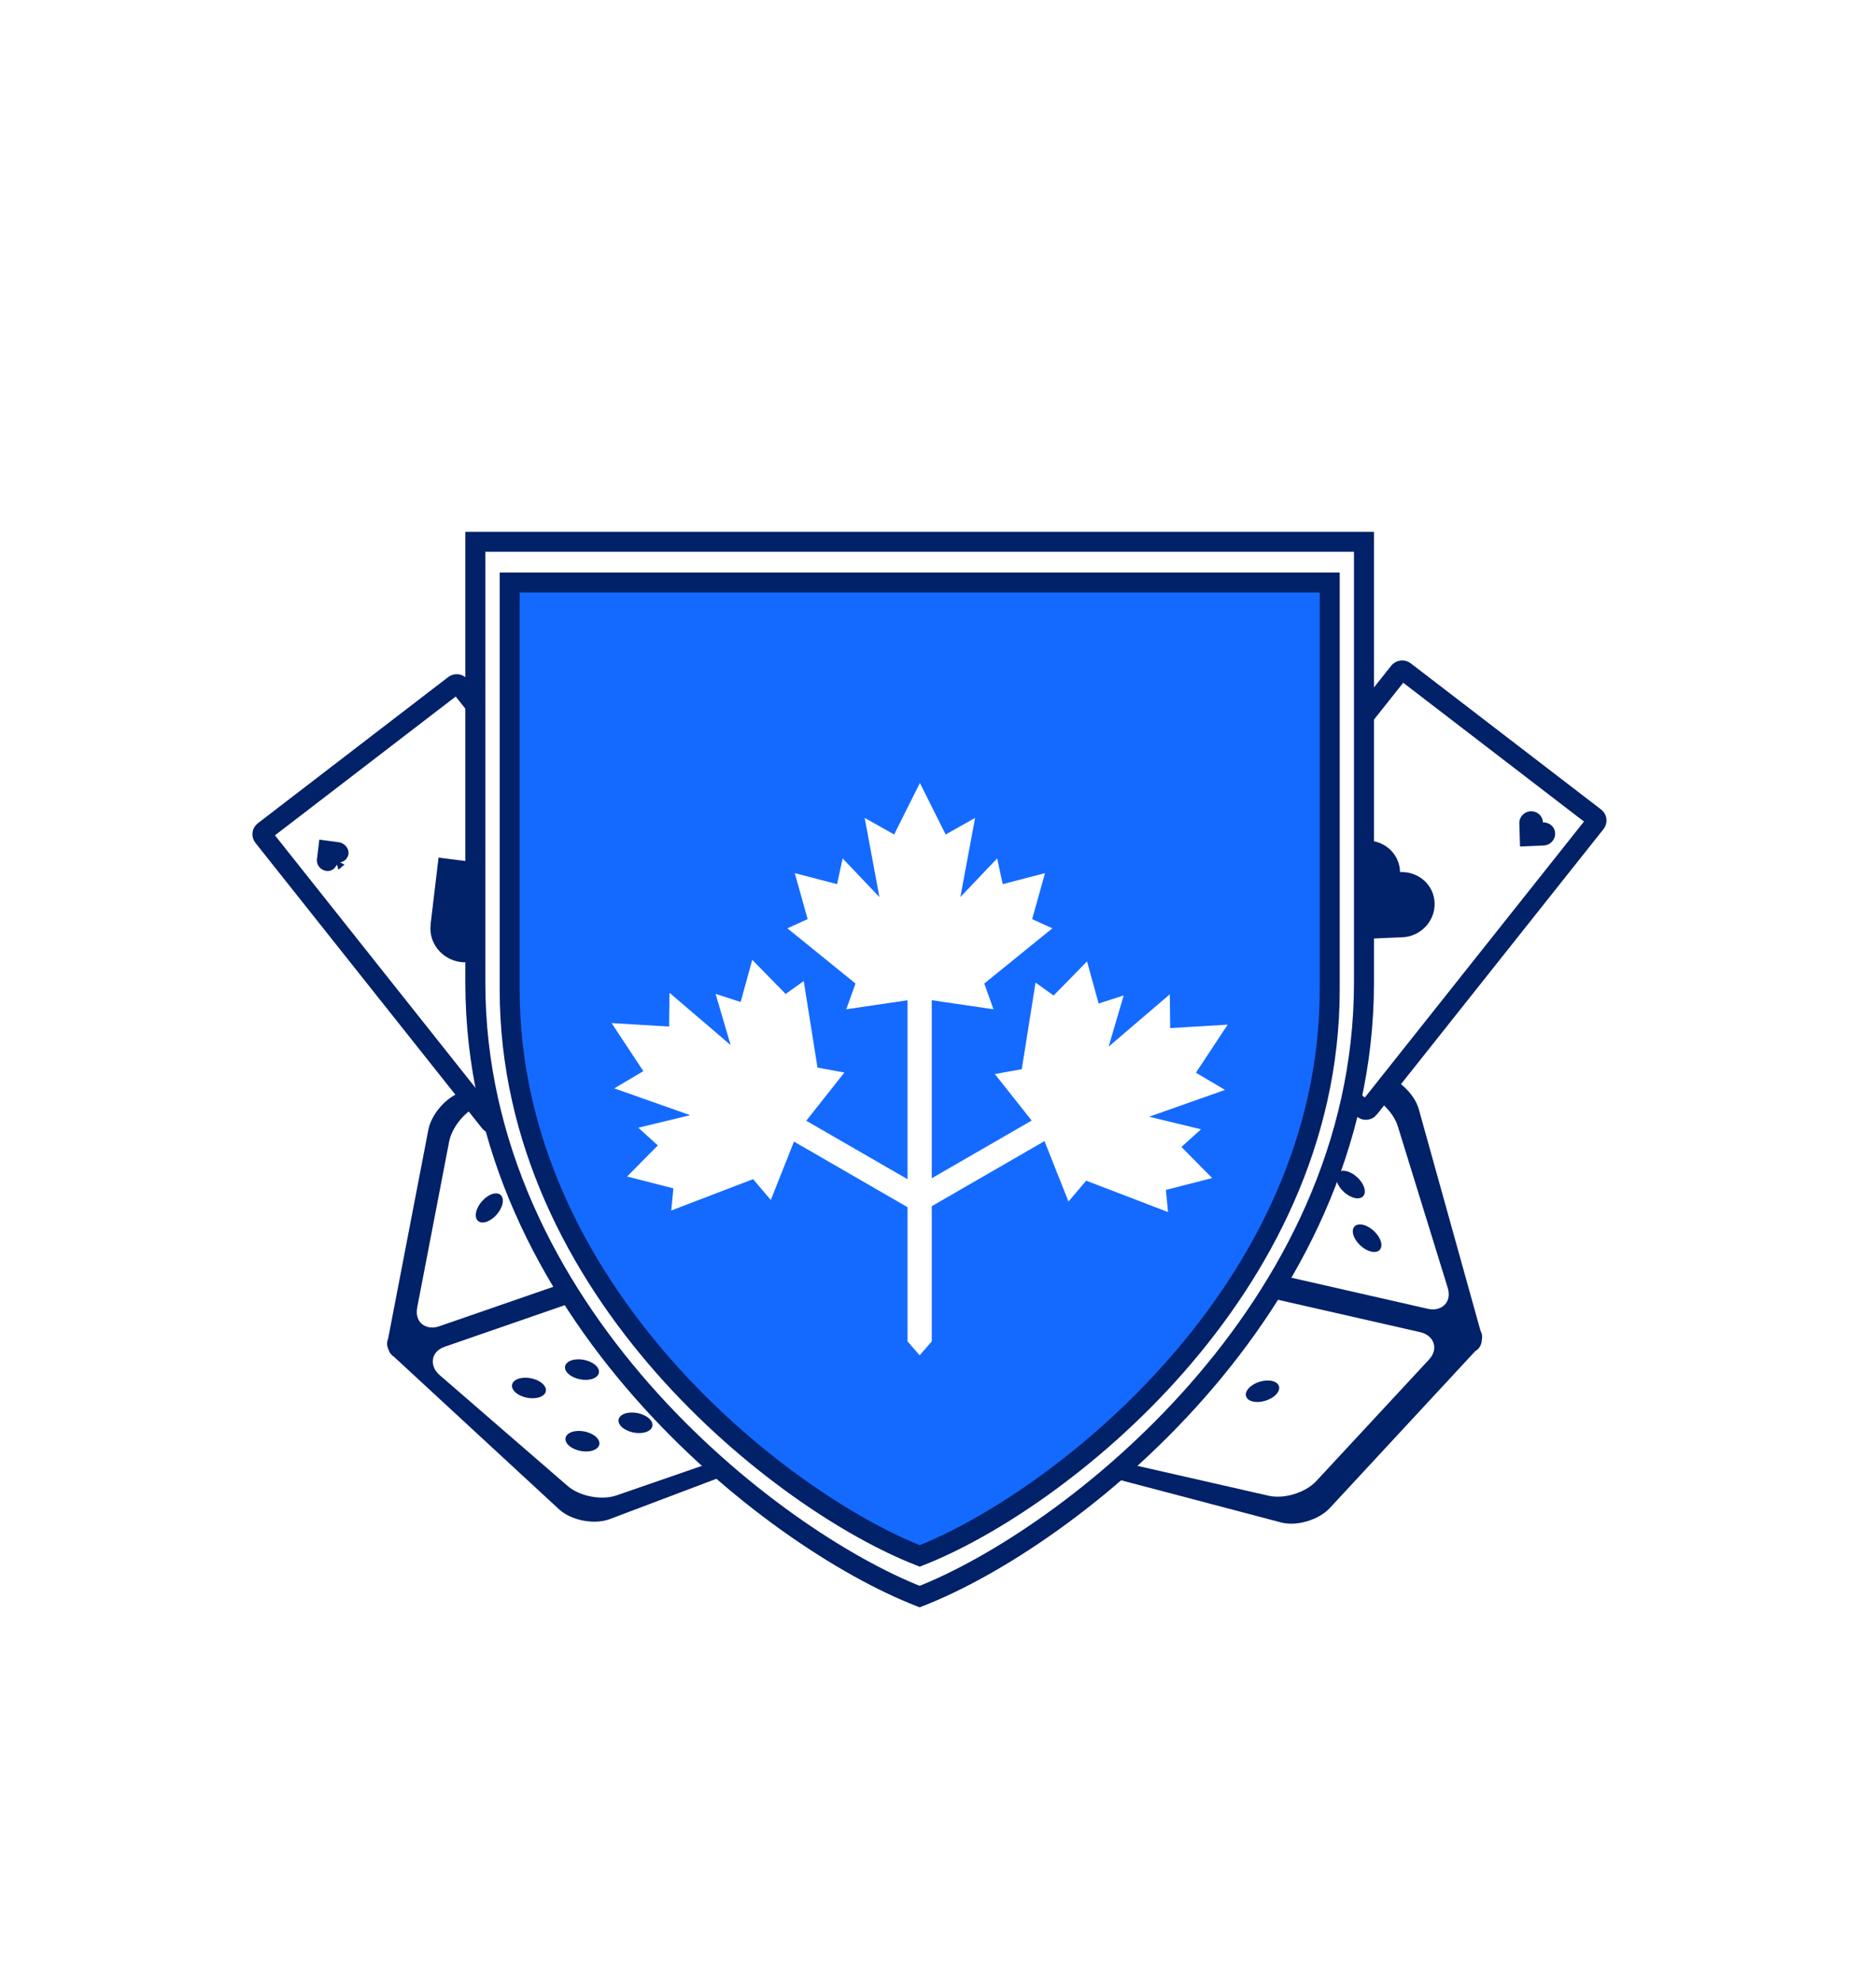 <svg width="179" height="189" viewBox="0 0 179 189" fill="none" xmlns="http://www.w3.org/2000/svg">
<g filter="url(#filter0_dd_148_61)">
<g filter="url(#filter1_bd_148_61)">
<path d="M10.031 56.392C10.031 28.778 32.417 6.393 60.031 6.393H118.685C146.299 6.393 168.685 28.778 168.685 56.393V123.243C168.685 150.857 146.299 173.243 118.685 173.243H60.031C32.417 173.243 10.031 150.857 10.031 123.243V56.392Z" fill="url(#paint0_linear_148_61)" shape-rendering="crispEdges"/>
</g>
<path fill-rule="evenodd" clip-rule="evenodd" d="M131.764 89.726C133.298 90.024 134.957 91.557 135.377 93.066L141.27 114.228C141.42 114.488 141.461 114.79 141.387 115.108C141.352 115.585 141.128 115.943 140.764 116.143L126.89 131.112C125.83 132.256 123.719 132.883 122.241 132.493L101.226 126.955C100.769 127.047 100.338 126.884 100.013 126.486C99.616 126.191 99.44 125.784 99.496 125.336L93.499 105.931C93.051 104.481 93.524 102.403 94.556 101.29L108.543 86.199C108.709 85.856 109.019 85.623 109.443 85.541C109.789 85.415 110.127 85.431 110.424 85.584L131.764 89.726Z" fill="#012169"/>
<rect width="21.621" height="22.164" rx="2.748" transform="matrix(0.295 0.955 -0.975 -0.222 132.566 92.074)" fill="white"/>
<rect width="21.287" height="22.164" rx="2.748" transform="matrix(-0.68 0.733 0.975 0.222 116.596 110.029)" fill="white"/>
<rect width="22.164" height="22.164" rx="2.748" transform="matrix(-0.68 0.733 -0.295 -0.955 116.469 108.717)" fill="white"/>
<ellipse cx="1.34" cy="1.34" rx="1.34" ry="1.34" transform="matrix(0.295 0.955 -0.975 -0.222 121.08 93.039)" fill="#012169"/>
<ellipse cx="1.34" cy="1.34" rx="1.34" ry="1.34" transform="matrix(0.295 0.955 -0.975 -0.222 122.662 98.158)" fill="#012169"/>
<ellipse cx="1.34" cy="1.34" rx="1.34" ry="1.34" transform="matrix(0.295 0.955 -0.975 -0.222 124.244 103.277)" fill="#012169"/>
<ellipse cx="1.34" cy="1.34" rx="1.34" ry="1.34" transform="matrix(-0.68 0.733 0.975 0.222 120.068 118.693)" fill="#012169"/>
<ellipse cx="1.34" cy="1.34" rx="1.34" ry="1.34" transform="matrix(0.295 0.955 -0.975 -0.222 128.189 94.148)" fill="#012169"/>
<ellipse cx="1.34" cy="1.34" rx="1.34" ry="1.34" transform="matrix(0.295 0.955 -0.975 -0.222 129.771 99.268)" fill="#012169"/>
<ellipse cx="1.34" cy="1.34" rx="1.34" ry="1.34" transform="matrix(0.295 0.955 -0.975 -0.222 131.354 104.387)" fill="#012169"/>
<ellipse cx="1.34" cy="1.34" rx="1.34" ry="1.34" transform="matrix(-0.295 -0.955 -0.68 0.733 108.553 111.672)" fill="#012169"/>
<ellipse cx="1.34" cy="1.34" rx="1.34" ry="1.34" transform="matrix(-0.295 -0.955 -0.68 0.733 106.969 106.553)" fill="#012169"/>
<ellipse cx="1.34" cy="1.34" rx="1.34" ry="1.34" transform="matrix(-0.295 -0.955 -0.68 0.733 105.389 101.434)" fill="#012169"/>
<path fill-rule="evenodd" clip-rule="evenodd" d="M53.343 131.239C54.491 132.3 56.708 132.73 58.173 132.176L78.413 124.523C78.428 124.517 78.443 124.511 78.457 124.505C78.704 124.456 78.926 124.327 79.109 124.124C79.443 123.837 79.6 123.48 79.577 123.103C79.579 123.096 79.58 123.09 79.581 123.084L83.385 103.328C83.68 101.797 82.936 99.724 81.747 98.763L65.11 85.309C64.909 84.918 64.539 84.685 64.053 84.655C63.614 84.529 63.211 84.614 62.896 84.886L43.986 91.434C42.552 91.931 41.157 93.542 40.87 95.032L37.039 114.924L37.032 114.966C36.891 115.284 36.9 115.641 37.069 116.001C37.166 116.302 37.344 116.534 37.589 116.682L53.343 131.239Z" fill="#012169"/>
<rect width="22.164" height="21.665" rx="2.748" transform="matrix(0.945 -0.327 -0.756 -0.655 56.234 130.807)" fill="white"/>
<rect width="22.164" height="22.164" rx="2.748" transform="matrix(0.189 -0.982 0.756 0.655 61.096 108.168)" fill="white"/>
<rect width="21.603" height="22.164" rx="2.748" transform="matrix(0.189 -0.982 -0.945 0.327 60.234 107.432)" fill="white"/>
<ellipse cx="1.34" cy="1.34" rx="1.34" ry="1.34" transform="matrix(0.945 -0.327 -0.756 -0.655 50.217 120.977)" fill="#012169"/>
<ellipse cx="1.34" cy="1.34" rx="1.34" ry="1.34" transform="matrix(0.945 -0.327 -0.756 -0.655 55.279 119.221)" fill="#012169"/>
<ellipse cx="1.34" cy="1.34" rx="1.34" ry="1.34" transform="matrix(0.945 -0.327 -0.756 -0.655 60.344 117.469)" fill="#012169"/>
<ellipse cx="1.34" cy="1.34" rx="1.34" ry="1.34" transform="matrix(0.189 -0.982 0.756 0.655 70.301 104.98)" fill="#012169"/>
<ellipse cx="1.34" cy="1.34" rx="1.34" ry="1.34" transform="matrix(0.945 -0.327 -0.756 -0.655 55.32 126.055)" fill="#012169"/>
<ellipse cx="1.34" cy="1.34" rx="1.34" ry="1.34" transform="matrix(0.945 -0.327 -0.756 -0.655 60.383 124.299)" fill="#012169"/>
<ellipse cx="1.34" cy="1.34" rx="1.34" ry="1.34" transform="matrix(0.945 -0.327 -0.756 -0.655 65.445 122.547)" fill="#012169"/>
<ellipse cx="1.34" cy="1.34" rx="1.34" ry="1.34" transform="matrix(-0.945 0.327 0.189 -0.982 57.83 99.852)" fill="#012169"/>
<ellipse cx="1.34" cy="1.34" rx="1.34" ry="1.34" transform="matrix(-0.945 0.327 0.189 -0.982 52.768 101.605)" fill="#012169"/>
<ellipse cx="1.34" cy="1.34" rx="1.34" ry="1.34" transform="matrix(-0.945 0.327 0.189 -0.982 47.701 103.359)" fill="#012169"/>
<path d="M47.277 94.358L47.277 94.358L47.27 94.363C47.122 94.479 46.872 94.446 46.757 94.307C46.756 94.306 46.755 94.305 46.755 94.304L25.116 67.051L25.116 67.051L25.111 67.045C24.997 66.904 25.02 66.662 25.164 66.548L43.347 52.584L43.347 52.584L43.354 52.579C43.502 52.463 43.752 52.496 43.867 52.635C43.868 52.636 43.868 52.637 43.869 52.638L65.504 79.886C65.504 79.886 65.504 79.887 65.505 79.887C65.639 80.06 65.602 80.281 65.46 80.394C65.459 80.395 65.458 80.395 65.457 80.396L47.277 94.358Z" fill="white" stroke="#012169" stroke-width="1.908"/>
<path d="M48.342 69.877L41.845 69.055L41.087 75.411L41.095 75.439C40.869 77.19 42.166 78.78 43.947 79.018C45.45 79.212 46.812 78.361 47.347 77.084C47.573 77.58 47.716 78.097 47.776 78.636L48.431 78.116L49.208 77.505L49.863 76.985C49.339 76.8 48.875 76.512 48.431 76.189C49.855 75.994 50.997 74.88 51.188 73.43C51.393 71.712 50.124 70.115 48.342 69.877Z" fill="#012169"/>
<path d="M32.386 67.597L30.468 67.339L30.238 69.231C30.195 69.759 30.563 70.228 31.109 70.322C31.556 70.394 31.96 70.149 32.128 69.73C32.221 69.894 32.257 70.026 32.262 70.212L32.459 70.068L32.687 69.868L32.883 69.723C32.726 69.67 32.601 69.561 32.444 69.508C32.854 69.449 33.191 69.127 33.257 68.687C33.3 68.16 32.888 67.702 32.386 67.597Z" fill="#012169"/>
<path d="M58.698 77.806L59.71 77.942L59.831 76.944C59.854 76.666 59.66 76.419 59.372 76.369C59.136 76.331 58.923 76.46 58.834 76.681C58.785 76.595 58.766 76.525 58.764 76.427L58.66 76.503L58.54 76.609L58.436 76.685C58.519 76.713 58.585 76.77 58.667 76.799C58.452 76.829 58.274 76.999 58.239 77.231C58.216 77.509 58.416 77.78 58.698 77.806Z" fill="#012169"/>
<path d="M59.729 78.291L59.771 78.354L59.604 78.471L60.145 78.802L60.616 78.434L60.425 77.839L60.305 77.944L60.282 77.95C60.258 77.956 60.229 77.939 60.199 77.922L60.63 77.588L60.672 77.651L60.529 77.763L61.094 79.524L60.951 79.635L59.317 78.694L59.237 78.764C59.214 78.77 59.214 78.77 59.214 78.77C59.191 78.776 59.161 78.759 59.131 78.742L59.729 78.291ZM60.894 79.254L60.672 78.543L60.241 78.877L60.894 79.254Z" fill="#012169"/>
<path d="M152.26 65.73C152.374 65.59 152.351 65.348 152.207 65.233L134.024 51.27L134.024 51.27L134.017 51.265C133.869 51.148 133.619 51.181 133.504 51.321C133.503 51.322 133.503 51.322 133.502 51.323L111.868 78.571C111.867 78.572 111.867 78.572 111.866 78.573C111.732 78.745 111.769 78.966 111.911 79.08C111.912 79.08 111.913 79.081 111.914 79.082L130.094 93.043L130.094 93.043L130.101 93.048C130.249 93.165 130.499 93.132 130.615 92.992C130.615 92.991 130.616 92.991 130.616 92.99L152.255 65.737L152.255 65.737L152.26 65.73Z" fill="white" stroke="#012169" stroke-width="1.908"/>
<path d="M136.884 73.409C136.838 71.681 135.377 70.366 133.613 70.435L133.584 70.436L133.584 70.407C133.537 68.679 132.077 67.364 130.313 67.433C128.549 67.502 127.187 68.951 127.233 70.678L127.233 70.707L127.425 76.926L133.776 76.654L133.805 76.654C135.569 76.585 136.931 75.108 136.884 73.409Z" fill="#012169"/>
<path d="M148.384 66.748C148.368 66.136 147.851 65.671 147.226 65.695L147.216 65.695L147.216 65.685C147.199 65.073 146.682 64.608 146.058 64.632C145.433 64.657 144.951 65.17 144.967 65.781L144.967 65.791L145.035 67.993L147.284 67.897L147.294 67.897C147.919 67.873 148.401 67.349 148.384 66.748Z" fill="#012169"/>
<path d="M118.677 76.496L117.665 76.631L117.544 75.634C117.521 75.355 117.715 75.108 118.003 75.059C118.239 75.02 118.452 75.15 118.54 75.371C118.589 75.284 118.609 75.215 118.611 75.116L118.715 75.192L118.835 75.298L118.939 75.374C118.856 75.402 118.79 75.46 118.707 75.488C118.924 75.519 119.101 75.688 119.136 75.921C119.159 76.199 118.959 76.469 118.677 76.496Z" fill="#012169"/>
<path d="M117.648 76.984L117.606 77.047L117.773 77.165L117.232 77.496L116.761 77.127L116.952 76.532L117.072 76.638L117.095 76.644C117.118 76.65 117.148 76.632 117.178 76.615L116.747 76.281L116.705 76.345L116.848 76.456L116.282 78.217L116.426 78.329L118.06 77.387L118.14 77.457C118.163 77.463 118.163 77.463 118.163 77.463C118.186 77.469 118.216 77.452 118.246 77.435L117.648 76.984ZM116.483 77.947L116.705 77.237L117.136 77.57L116.483 77.947Z" fill="#012169"/>
<path fill-rule="evenodd" clip-rule="evenodd" d="M87.75 38.92H45.355V80.991C45.355 112.22 73.618 134.065 87.75 139.566C101.881 134.065 130.144 112.22 130.144 80.991V38.92H87.75Z" fill="white"/>
<path d="M45.355 38.92V37.966H44.401V38.92H45.355ZM87.75 139.566L87.404 140.455L87.75 140.59L88.096 140.455L87.75 139.566ZM130.144 38.92H131.098V37.966H130.144V38.92ZM45.355 39.874H87.75V37.966H45.355V39.874ZM46.309 80.991V38.92H44.401V80.991H46.309ZM88.096 138.677C81.184 135.986 70.71 129.244 61.97 119.297C53.239 109.359 46.309 96.306 46.309 80.991H44.401C44.401 96.905 51.603 110.389 60.537 120.556C69.462 130.714 80.184 137.645 87.404 140.455L88.096 138.677ZM88.096 140.455C95.316 137.645 106.038 130.714 114.963 120.556C123.896 110.389 131.098 96.905 131.098 80.991H129.19C129.19 96.306 122.261 109.359 113.53 119.297C104.79 129.244 94.316 135.986 87.404 138.677L88.096 140.455ZM131.098 80.991V38.92H129.19V80.991H131.098ZM130.144 37.966H87.75V39.874H130.144V37.966Z" fill="#012169"/>
<path fill-rule="evenodd" clip-rule="evenodd" d="M48.627 42.803H87.75H126.873V81.627C126.873 110.446 100.791 130.605 87.75 135.682C74.709 130.605 48.627 110.446 48.627 81.627V42.803ZM80.749 83.526L86.594 82.666V99.741L76.928 94.161L80.57 89.56L78.002 89.091L76.689 80.832L74.963 82.065L71.776 78.806L70.67 82.83L68.278 82.057L69.715 86.942L63.879 81.951L63.843 85.174L58.358 84.844L58.356 84.843L58.357 84.844L58.356 84.844L58.358 84.845L61.385 89.43L58.612 91.073L65.852 93.631L60.904 94.828L62.769 96.514L59.837 99.484L64.253 100.614L64.048 102.726L71.857 99.734L73.547 101.723L75.757 96.152L86.594 102.409V115.218L87.749 116.545L88.904 115.218V102.316L99.665 96.103L99.725 96.263L101.949 101.871L103.639 99.882L111.448 102.874L111.243 100.763L115.659 99.633L112.727 96.662L114.593 94.977L109.644 93.779L116.884 91.221L114.111 89.578L117.139 84.993L117.14 84.993L117.139 84.993L117.14 84.992L117.138 84.993L111.653 85.322L111.617 82.099L105.781 87.09L107.219 82.206L104.827 82.979L103.72 78.955L100.533 82.214L98.807 80.98L97.494 89.24L94.926 89.708L98.438 94.144L88.904 99.649V82.66L94.795 83.526L93.917 81.068L100.413 75.801L98.482 74.923L99.711 70.534L95.673 71.587L95.146 69.129L91.635 72.816L93.039 65.267L90.23 66.847L87.772 61.931V81.702H87.772V61.931L85.314 66.847L82.505 65.267L83.909 72.816L80.398 69.129L79.871 71.587L75.833 70.534L77.062 74.923L75.131 75.801L81.627 81.068L80.749 83.526Z" fill="#146AFF"/>
<path d="M48.631 42.805V41.851H47.677V42.805H48.631ZM87.754 135.684L87.408 136.573L87.754 136.708L88.1 136.573L87.754 135.684ZM126.877 42.805H127.831V41.851H126.877V42.805ZM48.631 43.759H87.754V41.851H48.631V43.759ZM49.585 81.629V42.805H47.677V81.629H49.585ZM88.1 134.795C81.733 132.316 72.076 126.101 64.019 116.93C55.969 107.769 49.585 95.739 49.585 81.629H47.677C47.677 96.338 54.334 108.798 62.585 118.19C70.829 127.572 80.734 133.975 87.408 136.573L88.1 134.795ZM88.1 136.573C94.774 133.975 104.679 127.572 112.922 118.19C121.174 108.798 127.831 96.338 127.831 81.629H125.923C125.923 95.739 119.538 107.769 111.489 116.93C103.431 126.101 93.775 132.316 87.408 134.795L88.1 136.573ZM127.831 81.629V42.805H125.923V81.629H127.831ZM126.877 41.851H87.754V43.759H126.877V41.851Z" fill="#012169"/>
</g>
<defs>
<filter id="filter0_dd_148_61" x="0.157" y="2.327" width="178.403" height="186.598" filterUnits="userSpaceOnUse" color-interpolation-filters="sRGB">
<feFlood flood-opacity="0" result="BackgroundImageFix"/>
<feColorMatrix in="SourceAlpha" type="matrix" values="0 0 0 0 0 0 0 0 0 0 0 0 0 0 0 0 0 0 127 0" result="hardAlpha"/>
<feOffset dy="5.808"/>
<feGaussianBlur stdDeviation="4.937"/>
<feColorMatrix type="matrix" values="0 0 0 0 0.129 0 0 0 0 0.149 0 0 0 0 0.31 0 0 0 0.15 0"/>
<feBlend mode="normal" in2="BackgroundImageFix" result="effect1_dropShadow_148_61"/>
<feColorMatrix in="SourceAlpha" type="matrix" values="0 0 0 0 0 0 0 0 0 0 0 0 0 0 0 0 0 0 127 0" result="hardAlpha"/>
<feOffset dy="6.97"/>
<feGaussianBlur stdDeviation="2.904"/>
<feColorMatrix type="matrix" values="0 0 0 0 0.129 0 0 0 0 0.149 0 0 0 0 0.31 0 0 0 0.15 0"/>
<feBlend mode="normal" in2="effect1_dropShadow_148_61" result="effect2_dropShadow_148_61"/>
<feBlend mode="normal" in="SourceGraphic" in2="effect2_dropShadow_148_61" result="shape"/>
</filter>
<filter id="filter1_bd_148_61" x="3.678" y="0.316" width="171.36" height="179.555" filterUnits="userSpaceOnUse" color-interpolation-filters="sRGB">
<feFlood flood-opacity="0" result="BackgroundImageFix"/>
<feGaussianBlur in="BackgroundImageFix" stdDeviation="2.762"/>
<feComposite in2="SourceAlpha" operator="in" result="effect1_backgroundBlur_148_61"/>
<feColorMatrix in="SourceAlpha" type="matrix" values="0 0 0 0 0 0 0 0 0 0 0 0 0 0 0 0 0 0 127 0" result="hardAlpha"/>
<feMorphology radius="0.276" operator="erode" in="SourceAlpha" result="effect2_dropShadow_148_61"/>
<feOffset dy="0.276"/>
<feGaussianBlur stdDeviation="3.315"/>
<feComposite in2="hardAlpha" operator="out"/>
<feColorMatrix type="matrix" values="0 0 0 0 0 0 0 0 0 0 0 0 0 0 0 0 0 0 0.1 0"/>
<feBlend mode="normal" in2="effect1_backgroundBlur_148_61" result="effect2_dropShadow_148_61"/>
<feBlend mode="normal" in="SourceGraphic" in2="effect2_dropShadow_148_61" result="shape"/>
</filter>
<linearGradient id="paint0_linear_148_61" x1="10.031" y1="6.393" x2="198.541" y2="77.771" gradientUnits="userSpaceOnUse">
<stop stop-color="white" stop-opacity="0.4"/>
<stop offset="0.51" stop-color="white" stop-opacity="0.1"/>
</linearGradient>
</defs>
</svg>

